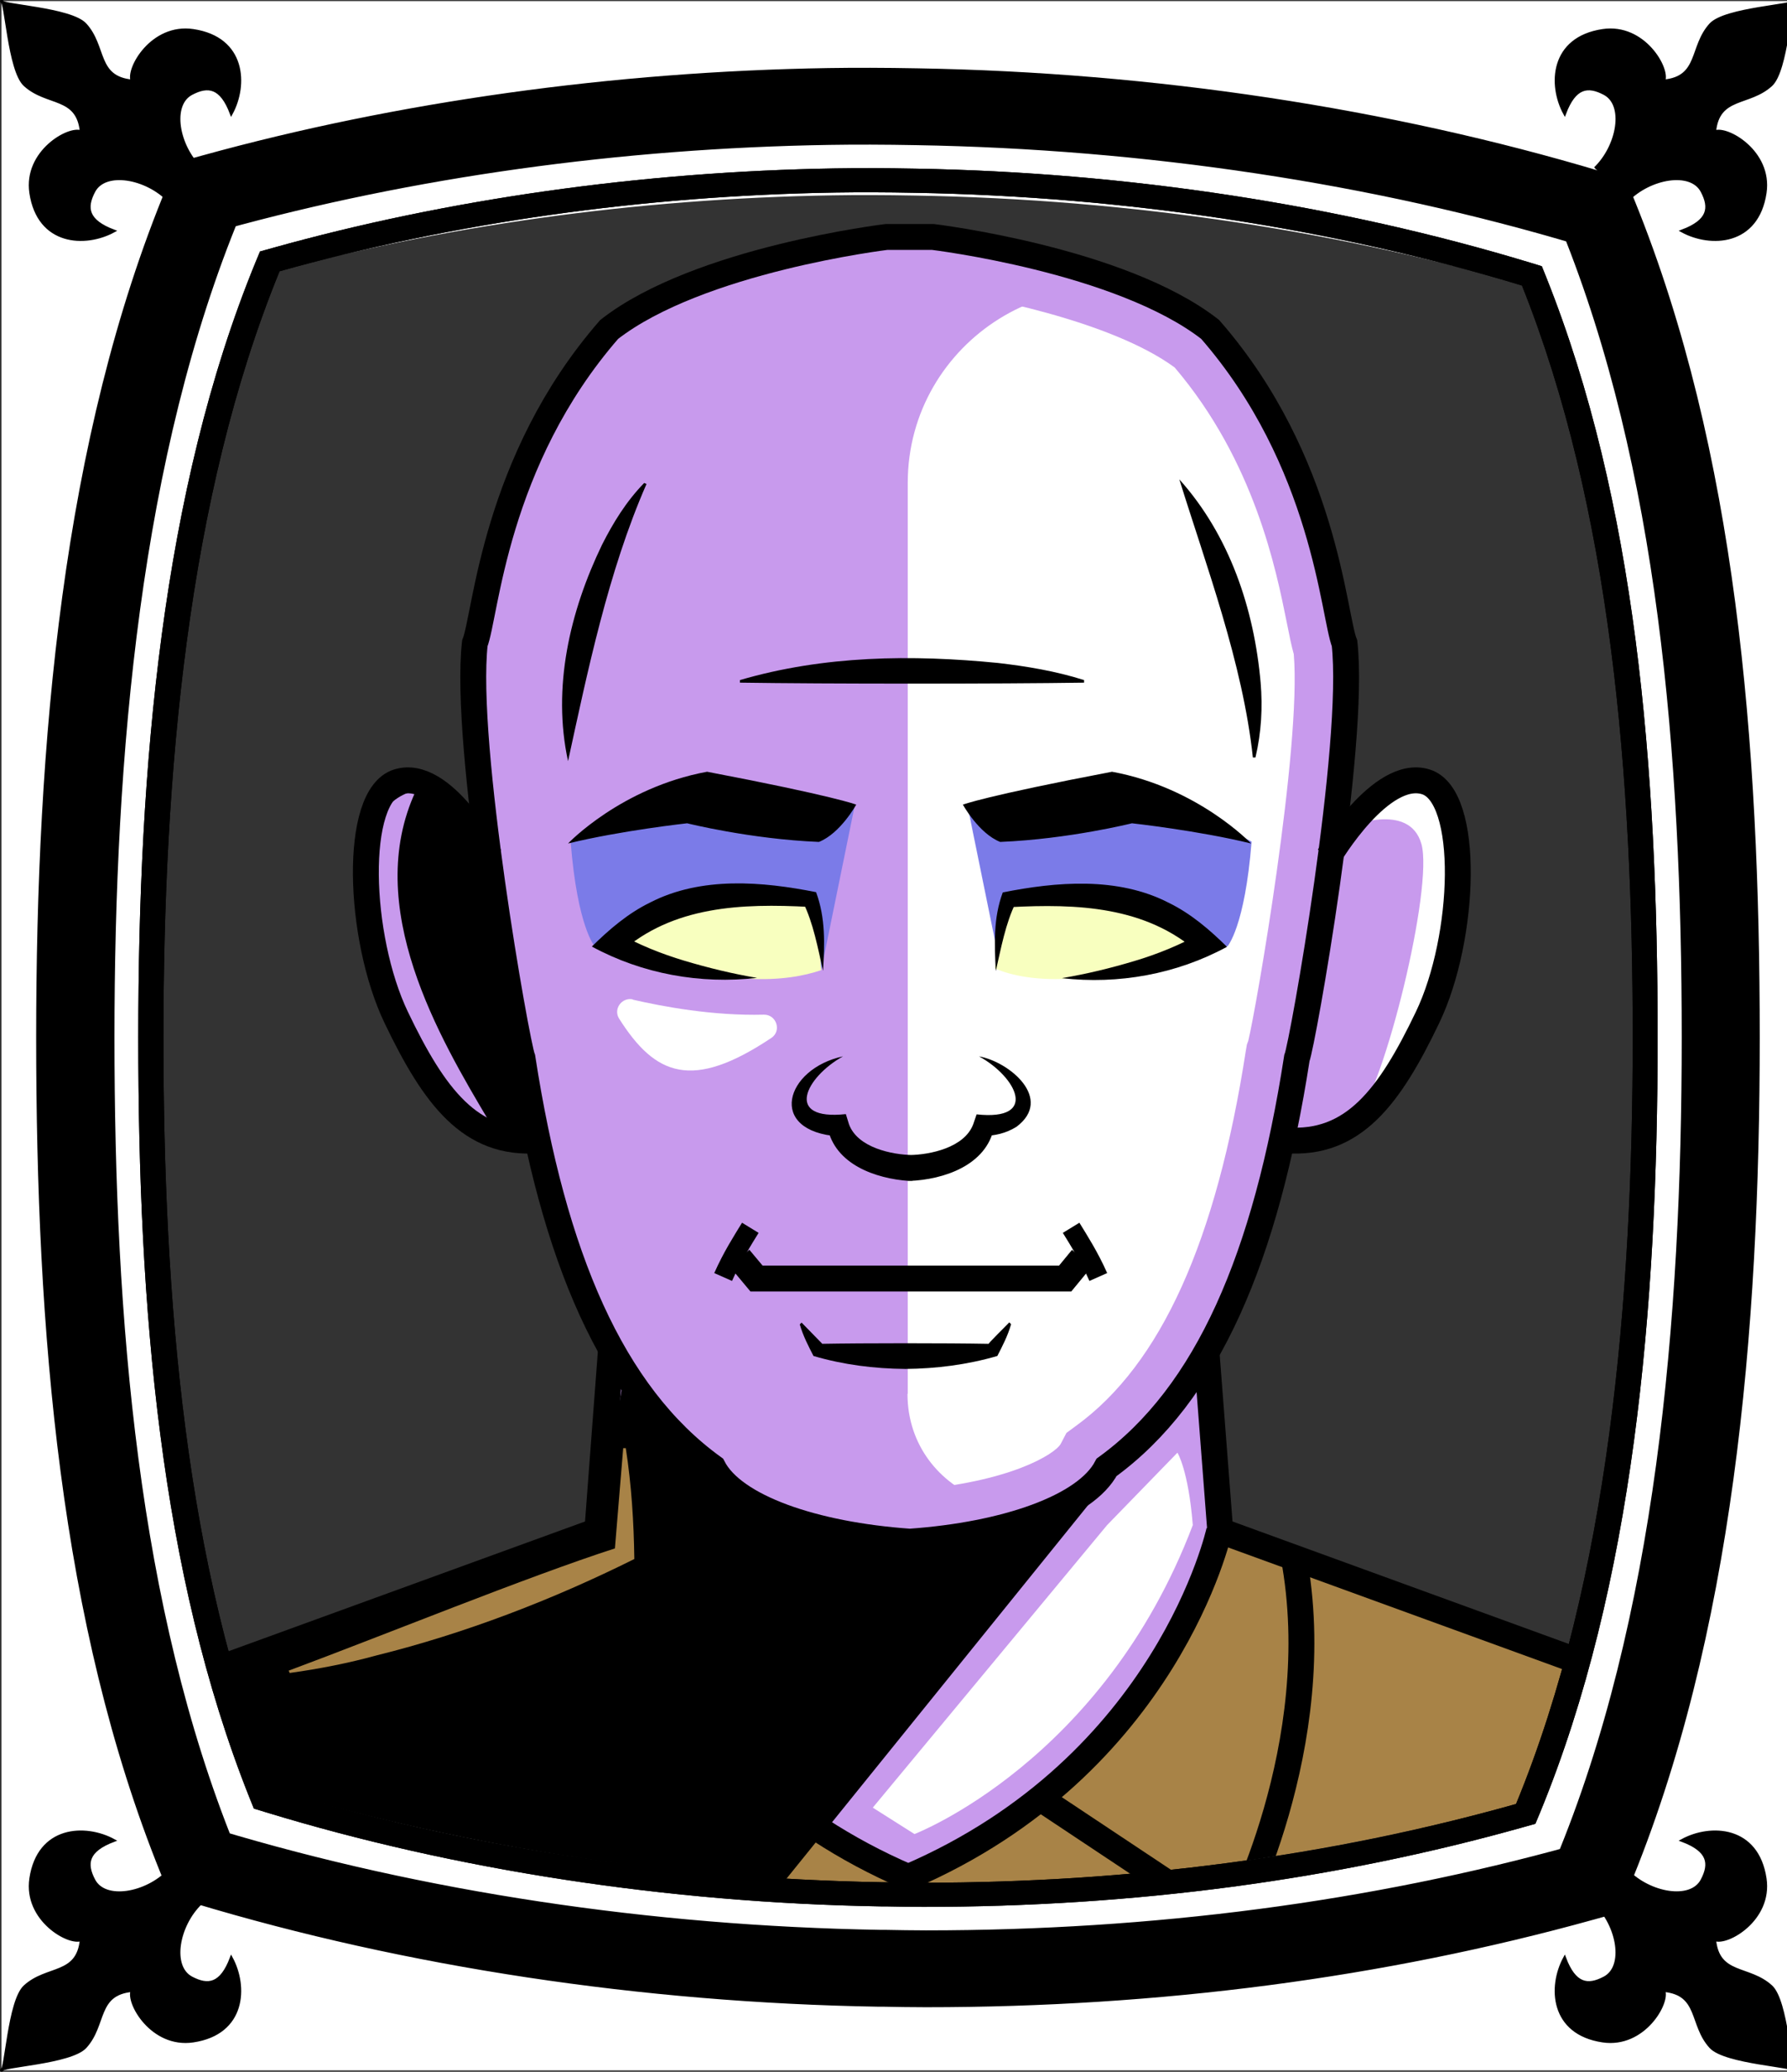 <svg id="Capa_2" xmlns="http://www.w3.org/2000/svg" xmlns:xlink="http://www.w3.org/1999/xlink" viewBox="0 0 69.02 80">
<rect x="0" y="0" width="69.02" height="80" fill="#333333" stroke="none"/>
<defs >
<style >
.cls-1{fill:#c89aed;}.cls-2{fill:#fff;}.cls-3{fill:#f8ffbf;}.cls-4{fill:#7b7be8;}.cls-5,.cls-6,.cls-7{stroke:#000;}.cls-5,.cls-6,.cls-7,.cls-8,.cls-9,.cls-10{fill:none;}.cls-5,.cls-8{stroke-linejoin:round;}.cls-11{fill:#a88347;}.cls-12{fill:#782ab5;}.cls-6,.cls-7{stroke-miterlimit:10;}.cls-7{stroke-width:.75px;}.cls-8{stroke:#deb778;stroke-dasharray:0 0 0 4.06;stroke-linecap:round;}.cls-13{fill:#deb778;}.cls-14{fill:url(#USGS_19_Inundación_de_tierra_2);}.cls-10{stroke:#1d1d1b;stroke-dasharray:0 0 2 2;stroke-width:.3px;}.cls-15{fill:#fcf0c5;}
</style>
<pattern id="USGS_19_Inundación_de_tierra_2" x="0" y="0" width="72" height="72" patternTransform="translate(-524.48 -17071) rotate(-90)" patternUnits="userSpaceOnUse" viewBox="0 0 72 72">
<g >
<rect class="cls-9" width="72" height="72">
</rect>
<g >
<line class="cls-10" x1="71" y1="71" x2="144.44" y2="71">
</line>
<line class="cls-10" x1="71" y1="67" x2="144.44" y2="67">
</line>
<line class="cls-10" x1="71" y1="63" x2="144.44" y2="63">
</line>
<line class="cls-10" x1="71" y1="59" x2="144.44" y2="59">
</line>
<line class="cls-10" x1="71" y1="55" x2="144.44" y2="55">
</line>
<line class="cls-10" x1="71" y1="51" x2="144.44" y2="51">
</line>
<line class="cls-10" x1="71" y1="47" x2="144.44" y2="47">
</line>
<line class="cls-10" x1="71" y1="43" x2="144.44" y2="43">
</line>
<line class="cls-10" x1="71" y1="39" x2="144.44" y2="39">
</line>
<line class="cls-10" x1="71" y1="35" x2="144.44" y2="35">
</line>
<line class="cls-10" x1="71" y1="31" x2="144.44" y2="31">
</line>
<line class="cls-10" x1="71" y1="27" x2="144.44" y2="27">
</line>
<line class="cls-10" x1="71" y1="23" x2="144.44" y2="23">
</line>
<line class="cls-10" x1="71" y1="19" x2="144.44" y2="19">
</line>
<line class="cls-10" x1="71" y1="15" x2="144.44" y2="15">
</line>
<line class="cls-10" x1="71" y1="11" x2="144.44" y2="11">
</line>
<line class="cls-10" x1="71" y1="7" x2="144.44" y2="7">
</line>
<line class="cls-10" x1="71" y1="3" x2="144.44" y2="3">
</line>
</g>


<g >
<line class="cls-10" x1="-1" y1="71" x2="72.44" y2="71">
</line>
<line class="cls-10" x1="-1" y1="67" x2="72.44" y2="67">
</line>
<line class="cls-10" x1="-1" y1="63" x2="72.44" y2="63">
</line>
<line class="cls-10" x1="-1" y1="59" x2="72.44" y2="59">
</line>
<line class="cls-10" x1="-1" y1="55" x2="72.44" y2="55">
</line>
<line class="cls-10" x1="-1" y1="51" x2="72.44" y2="51">
</line>
<line class="cls-10" x1="-1" y1="47" x2="72.44" y2="47">
</line>
<line class="cls-10" x1="-1" y1="43" x2="72.44" y2="43">
</line>
<line class="cls-10" x1="-1" y1="39" x2="72.44" y2="39">
</line>
<line class="cls-10" x1="-1" y1="35" x2="72.44" y2="35">
</line>
<line class="cls-10" x1="-1" y1="31" x2="72.44" y2="31">
</line>
<line class="cls-10" x1="-1" y1="27" x2="72.44" y2="27">
</line>
<line class="cls-10" x1="-1" y1="23" x2="72.44" y2="23">
</line>
<line class="cls-10" x1="-1" y1="19" x2="72.44" y2="19">
</line>
<line class="cls-10" x1="-1" y1="15" x2="72.44" y2="15">
</line>
<line class="cls-10" x1="-1" y1="11" x2="72.44" y2="11">
</line>
<line class="cls-10" x1="-1" y1="7" x2="72.44" y2="7">
</line>
<line class="cls-10" x1="-1" y1="3" x2="72.44" y2="3">
</line>
<line class="cls-10" x1="1.04" y1="69" x2="74.48" y2="69">
</line>
<line class="cls-10" x1="1.04" y1="65" x2="74.48" y2="65">
</line>
<line class="cls-10" x1="1.04" y1="61" x2="74.48" y2="61">
</line>
<line class="cls-10" x1="1.04" y1="57" x2="74.48" y2="57">
</line>
<line class="cls-10" x1="1.04" y1="53" x2="74.48" y2="53">
</line>
<line class="cls-10" x1="1.04" y1="49" x2="74.48" y2="49">
</line>
<line class="cls-10" x1="1.04" y1="45" x2="74.48" y2="45">
</line>
<line class="cls-10" x1="1.04" y1="41" x2="74.48" y2="41">
</line>
<line class="cls-10" x1="1.04" y1="37" x2="74.48" y2="37">
</line>
<line class="cls-10" x1="1.04" y1="33" x2="74.48" y2="33">
</line>
<line class="cls-10" x1="1.04" y1="29" x2="74.48" y2="29">
</line>
<line class="cls-10" x1="1.04" y1="25" x2="74.48" y2="25">
</line>
<line class="cls-10" x1="1.04" y1="21" x2="74.48" y2="21">
</line>
<line class="cls-10" x1="1.04" y1="17" x2="74.48" y2="17">
</line>
<line class="cls-10" x1="1.04" y1="13" x2="74.48" y2="13">
</line>
<line class="cls-10" x1="1.04" y1="9" x2="74.48" y2="9">
</line>
<line class="cls-10" x1="1.04" y1="5" x2="74.48" y2="5">
</line>
<line class="cls-10" x1="1.04" y1="1" x2="74.48" y2="1">
</line>
</g>


<g >
<line class="cls-10" x1="-73" y1="71" x2=".44" y2="71">
</line>
<line class="cls-10" x1="-73" y1="67" x2=".44" y2="67">
</line>
<line class="cls-10" x1="-73" y1="63" x2=".44" y2="63">
</line>
<line class="cls-10" x1="-73" y1="59" x2=".44" y2="59">
</line>
<line class="cls-10" x1="-73" y1="55" x2=".44" y2="55">
</line>
<line class="cls-10" x1="-73" y1="51" x2=".44" y2="51">
</line>
<line class="cls-10" x1="-73" y1="47" x2=".44" y2="47">
</line>
<line class="cls-10" x1="-73" y1="43" x2=".44" y2="43">
</line>
<line class="cls-10" x1="-73" y1="39" x2=".44" y2="39">
</line>
<line class="cls-10" x1="-73" y1="35" x2=".44" y2="35">
</line>
<line class="cls-10" x1="-73" y1="31" x2=".44" y2="31">
</line>
<line class="cls-10" x1="-73" y1="27" x2=".44" y2="27">
</line>
<line class="cls-10" x1="-73" y1="23" x2=".44" y2="23">
</line>
<line class="cls-10" x1="-73" y1="19" x2=".44" y2="19">
</line>
<line class="cls-10" x1="-73" y1="15" x2=".44" y2="15">
</line>
<line class="cls-10" x1="-73" y1="11" x2=".44" y2="11">
</line>
<line class="cls-10" x1="-73" y1="7" x2=".44" y2="7">
</line>
<line class="cls-10" x1="-73" y1="3" x2=".44" y2="3">
</line>
<line class="cls-10" x1="-70.96" y1="69" x2="2.48" y2="69">
</line>
<line class="cls-10" x1="-70.96" y1="65" x2="2.48" y2="65">
</line>
<line class="cls-10" x1="-70.96" y1="61" x2="2.48" y2="61">
</line>
<line class="cls-10" x1="-70.96" y1="57" x2="2.48" y2="57">
</line>
<line class="cls-10" x1="-70.96" y1="53" x2="2.48" y2="53">
</line>
<line class="cls-10" x1="-70.96" y1="49" x2="2.48" y2="49">
</line>
<line class="cls-10" x1="-70.96" y1="45" x2="2.48" y2="45">
</line>
<line class="cls-10" x1="-70.96" y1="41" x2="2.48" y2="41">
</line>
<line class="cls-10" x1="-70.96" y1="37" x2="2.48" y2="37">
</line>
<line class="cls-10" x1="-70.96" y1="33" x2="2.48" y2="33">
</line>
<line class="cls-10" x1="-70.96" y1="29" x2="2.48" y2="29">
</line>
<line class="cls-10" x1="-70.96" y1="25" x2="2.48" y2="25">
</line>
<line class="cls-10" x1="-70.96" y1="21" x2="2.48" y2="21">
</line>
<line class="cls-10" x1="-70.96" y1="17" x2="2.48" y2="17">
</line>
<line class="cls-10" x1="-70.96" y1="13" x2="2.48" y2="13">
</line>
<line class="cls-10" x1="-70.96" y1="9" x2="2.48" y2="9">
</line>
<line class="cls-10" x1="-70.96" y1="5" x2="2.48" y2="5">
</line>
<line class="cls-10" x1="-70.96" y1="1" x2="2.48" y2="1">
</line>
</g>


</g>


</pattern>
</defs>



<g >
<path class="cls-1" d="M18.85,32.76s-2.3-3.54-3.98-2.39-.44,6.37,.44,8.67,3.36,5.05,5.31,5.13c1.86,5.84,3.36,7.97,3.36,7.97l-.97,7.35-14.69,4.51,.27,10.44,25.93,2.21,24.69-3.19,1.68-9.38-13.63-4.87-.71-6.64s2.12-4.51,2.83-8.76c4.16,1.33,6.2-4.78,6.73-7.61s.44-9.74-4.34-3.81c.09-9.82-.89-12.75-2.3-15.67s-4.87-7.43-14.34-7.43c-10.62,.35-13.45,5.13-15.22,9.91-2.04,4.96-1.06,13.54-1.06,13.54Z">
</path>
<path class="cls-11" d="M47.16,58.81s-2.45,9.56-12.18,13.37c-2.79-1.18-3.38-1.61-3.38-1.61l-3.3,3.81s9.31,.93,16.58,.59,14.3-3.22,14.3-3.22l1.72-7.67-13.74-5.28Z">
</path>
<path class="cls-2" d="M35.06,53.82V18.65c0-5.5,5.85-9.2,10.71-6.62,.36,.19,.65,.38,.85,.57,1.99,2.22,5.61,11.09,5.72,13.43-.47,7.47-3.04,20.67-4.2,23.36-1.58,3.19-4.32,6.54-5.49,7.24-.01,.01-.02,.03-.04,.04-2.57,3.04-7.56,1.13-7.56-2.85Z">
</path>
<path d="M18.73,33.31s-1.43-3.48-3.21-3.14-1.23,4.91-.82,6.76,1.88,6.93,5.92,7.25c-.94-5.61-1.9-10.87-1.9-10.87Z">
</path>
<path class="cls-4" d="M38.66,37.45l-1.29-6.33,6.71-.07s3.41,.93,4.26,1.45c-.26,3.3-.93,4.04-.93,4.04l-8.76,.92Z">
</path>
<path class="cls-3" d="M38.42,37.39s.38-2.3,.77-2.81c4.28-.58,6.77,1.09,7.22,1.66-3.71,1.98-6.71,1.73-7.99,1.15Z">
</path>
<path class="cls-4" d="M31.72,37.45l1.29-6.33-6.71-.07s-3.41,.93-4.26,1.45c.26,3.3,.93,4.04,.93,4.04l8.76,.92Z">
</path>
<path class="cls-3" d="M31.72,37.45s-.14-2.34-.41-2.79c-4.19,.14-5.18,.14-7.29,1.94,3.92,1.58,6.39,1.31,7.7,.86Z">
</path>
<path d="M43.1,56.79l-14.41,17.84-18.3-2.97-1.6-7.44,14.23-4.74,1.1-6.47,3.55,3.43s1.83,2.52,7.78,3.09c3.89,0,7.09-2.06,7.66-2.75Z">
</path>
<path class="cls-2" d="M24.44,38.6c1.17,.27,3.1,.63,5.06,.58,.49-.01,.7,.63,.29,.9-3.06,2.04-4.48,1.46-5.88-.75-.23-.37,.11-.83,.53-.74Z">
</path>
<path class="cls-2" d="M45.47,56.1l-2.71,2.79-9.05,10.91,1.61,1.02s7.28-2.79,10.75-11.93c-.17-2.12-.59-2.79-.59-2.79Z">
</path>
<path class="cls-2" d="M52.05,31.94s2.38-1.01,2.85,.65-1.43,9.45-2.55,10.64c4.16-5.35,4.34-8.91,4.04-11.11s-2.02-2.55-4.34-.18Z">
</path>
<path class="cls-1" d="M16.06,30.53s-2.7,.31-1.62,5.09,2.54,6.78,4.47,7.71c-1.93-3.24-4.93-8.32-2.85-12.79Z">
</path>
<path class="cls-1" d="M35.91,11.15c1.92,.25,6.98,1.22,9.46,3.04,3.09,3.63,3.92,7.82,4.33,9.85,.1,.51,.18,.9,.27,1.22,.3,3.59-1.45,13.68-1.76,14.94l-.05,.13-.04,.23c-1.14,7.38-3.29,12.12-6.55,14.49l-.38,.28-.22,.42c-.2,.38-1.95,1.5-5.83,1.79-3.87-.29-5.62-1.41-5.82-1.78l-.22-.42-.39-.28c-3.27-2.36-5.41-7.1-6.56-14.49l-.04-.23-.05-.13c-.31-1.26-2.06-11.35-1.76-14.94,.09-.32,.17-.71,.27-1.22,.4-2.03,1.23-6.22,4.33-9.85,2.48-1.82,7.53-2.79,9.46-3.04h1.54m.12-2h-1.79s-7.25,.87-10.71,3.57c-4.44,5.09-4.76,11.04-5.19,12.12-.44,3.9,1.62,15.48,1.84,16.02,1.19,7.68,3.46,12.98,7.36,15.8,.79,1.53,3.88,2.61,7.6,2.87,3.71-.26,6.8-1.34,7.6-2.87,3.89-2.82,6.16-8.12,7.35-15.8,.22-.54,2.28-12.12,1.84-16.02-.43-1.08-.75-7.03-5.19-12.12-3.46-2.7-10.71-3.57-10.71-3.57h0Zm-.85,50.38h0Z">
</path>
<path class="cls-6" d="M36.03,9.15s7.25,.87,10.71,3.57c4.44,5.09,4.76,11.04,5.19,12.12,.44,3.9-1.62,15.48-1.84,16.02-1.19,7.68-3.46,12.98-7.35,15.8-.8,1.53-3.89,2.61-7.6,2.87h0c-3.72-.26-6.81-1.34-7.6-2.87-3.9-2.82-6.17-8.12-7.36-15.8-.22-.54-2.28-12.12-1.84-16.02,.43-1.08,.75-7.03,5.19-12.12,3.46-2.7,10.71-3.57,10.71-3.57h1.79Z">
</path>
<path class="cls-6" d="M18.91,33.06s-1.8-3.41-3.54-2.87-1.54,6.02-.07,9.09,2.87,4.95,5.48,4.75">
</path>
<path class="cls-6" d="M51.33,33.06s2.01-3.41,3.74-2.87,1.54,6.02,.07,9.09-2.87,4.95-5.48,4.75">
</path>
<polyline class="cls-6" points="23.6 52.09 23.07 59.11 7.13 64.91">
</polyline>
<polyline class="cls-6" points="46.59 52.09 47.13 59.11 63.06 64.91">
</polyline>
<path class="cls-5" d="M47.09,59.11s-1.98,9.06-12.01,13.37c-10.03-4.31-12.01-13.37-12.01-13.37">
</path>
<path class="cls-5" d="M29.86,69.59l-7.19,4.78s-3.75-6.97-2.37-14.29">
</path>
<path class="cls-5" d="M40.4,69.59l7.19,4.78s3.75-6.97,2.37-14.29">
</path>
<path d="M24.97,18.69c-1.48,3.37-2.29,7.3-3.03,10.7-.62-2.84,.07-5.78,1.31-8.35,.43-.85,.93-1.67,1.63-2.39,0,0,.09,.04,.09,.04h0Z">
</path>
<path d="M45.55,18.51c1.94,2.16,2.89,5,3.14,7.85,.08,.95,.03,1.92-.2,2.89h-.1c-.39-3.65-1.81-7.42-2.84-10.74h0Z">
</path>
<path d="M28.58,26.26c3.25-.95,6.63-.99,9.97-.66,1.11,.13,2.21,.31,3.32,.66v.1c-3.31,.05-9.98,.05-13.29,0,0,0,0-.1,0-.1h0Z">
</path>
<path d="M21.94,32.57s2.05-2.16,5.37-2.77c4.93,.94,5.76,1.27,5.76,1.27,0,0-.61,1.11-1.44,1.44-2.66-.11-5.09-.72-5.09-.72,0,0-2.55,.28-4.6,.78Z">
</path>
<path d="M31.79,37.49c-.2-.87-.38-1.86-.77-2.64,0,0,.24,.17,.24,.17-2.61-.14-5.28-.04-7.3,1.76,0,0-.09-.75-.09-.75,.8,.45,1.67,.8,2.57,1.07,.91,.27,1.84,.5,2.8,.66-2.18,.25-4.43-.15-6.38-1.21,.67-.66,1.39-1.28,2.25-1.7,1.98-1.02,4.35-.81,6.41-.4,.37,1,.33,2.01,.27,3.03h0Z">
</path>
<path d="M48.32,32.57s-2.05-2.16-5.37-2.77c-4.93,.94-5.76,1.27-5.76,1.27,0,0,.61,1.11,1.44,1.44,2.66-.11,5.09-.72,5.09-.72,0,0,2.55,.28,4.6,.78Z">
</path>
<path d="M38.46,37.49c-.05-1.03-.1-2.03,.27-3.03,2.06-.41,4.43-.62,6.41,.4,.86,.42,1.58,1.04,2.25,1.7-1.95,1.06-4.2,1.46-6.38,1.21,.96-.16,1.9-.39,2.8-.66,.91-.27,1.78-.63,2.57-1.07l-.09,.75c-2.03-1.8-4.69-1.9-7.3-1.76,0,0,.24-.17,.24-.17-.39,.78-.57,1.77-.77,2.64h0Z">
</path>
<path d="M37.81,40.79c1.18,.21,2.89,1.64,1.45,2.72-.42,.26-.83,.34-1.29,.36l.43-.36c-.29,1.5-1.97,2.04-3.27,2.09,0,0,0-1,0-1h.1s0,1,0,1c-.03,0-.11,0-.13,0-1.27-.09-2.86-.63-3.14-2.08,0,0,.43,.36,.43,.36-2.78-.19-2.07-2.61,.17-3.09-1.44,.8-2.3,2.49,.11,2.23,0,0,.12,.39,.12,.39,.33,.91,1.67,1.18,2.45,1.19,0,0,0,1,0,1h-.1v-1c.77-.01,2.11-.28,2.45-1.19,0,0,.13-.38,.13-.38,2.41,.26,1.54-1.44,.11-2.23h0Z">
</path>
<path class="cls-7" d="M28.98,47.41c-.3,.49-.7,1.11-1.05,1.9">
</path>
<path class="cls-7" d="M41.37,47.41c.3,.49,.7,1.11,1.05,1.9">
</path>
<polyline class="cls-6" points="41.79 48.58 41.14 49.37 35.97 49.37 34.38 49.37 29.22 49.37 28.56 48.58">
</polyline>
<path d="M39.05,51.14c-.13,.45-.33,.83-.53,1.22-1.17,.34-2.37,.49-3.55,.5-1.2-.01-2.39-.16-3.55-.5-.2-.39-.4-.77-.53-1.22,0,0,.07-.07,.07-.07l.82,.84-.05-.02c1.61-.03,4.85-.03,6.47,0-.19,.13,.81-.84,.78-.83,0,0,.07,.07,.07,.07h0Z">
</path>
<path class="cls-11" d="M24.17,55.92c.22,1.42,.31,2.85,.33,4.28-3.15,1.57-6.53,2.87-9.95,3.72-1.09,.3-2.21,.52-3.36,.68l-.04-.09c3.63-1.35,9.22-3.63,12.6-4.72,0,0,.32-3.87,.32-3.87h.1Z">
</path>
</g>




 <g
     id="g2850">
    <g
       id="g2837">
      <path
         id="path1951"
         d="M 0.057 0.043 L 0.057 79.943 L 69.309 79.943 L 69.309 0.043 L 0.057 0.043 z M 33.615 3.596 C 34.206 3.596 34.787 3.605 35.422 3.615 C 44.431 3.767 53.471 5.134 61.561 7.555 L 62.064 7.707 L 62.25 8.164 C 66.07 17.605 66.99 28.726 66.99 40.062 C 66.99 51.399 65.973 63.026 61.988 72.578 L 61.791 73.045 L 61.275 73.186 C 53.274 75.404 44.692 76.529 35.76 76.529 C 35.212 76.529 34.676 76.52 34.15 76.51 L 33.943 76.51 C 24.902 76.358 15.86 74.99 7.793 72.559 L 7.289 72.406 L 7.104 71.951 C 3.294 62.52 2.375 51.369 2.375 40.062 C 2.375 28.756 3.382 17.127 7.355 7.555 L 7.553 7.09 L 8.066 6.947 C 15.51 4.891 23.785 3.737 32.006 3.605 C 32.542 3.595 33.079 3.596 33.615 3.596 z "
         style="opacity:1;vector-effect:none;fill:#ffffff;fill-opacity:1;fill-rule:nonzero;stroke:none;stroke-width:1.952;stroke-linecap:butt;stroke-linejoin:miter;stroke-miterlimit:4;stroke-dasharray:none;stroke-dashoffset:0;stroke-opacity:1" />
    </g>
    <path
       id="path1154-8-2"
       d="m 33.675,6.611 c 0.558,0 1.115,0.01 1.683,0.019 8.427,0.143 16.803,1.405 24.363,3.67 3.573,8.831 4.444,19.417 4.444,29.762 0,10.344 -0.953,21.399 -4.681,30.335 -7.436,2.064 -15.43,3.274 -23.774,3.274 -0.506,0 -1.012,-0.01 -1.518,-0.019 h -0.176 C 25.568,73.509 17.192,72.089 9.643,69.814 6.08,61.002 5.209,50.415 5.209,40.062 c 0,-10.353 0.953,-21.389 4.661,-30.325 C 16.82,7.816 24.463,6.745 32.178,6.621 c 0.496,-0.01 1.002,-0.01 1.498,-0.01 m 0,-0.956 c -0.506,0 -1.012,0 -1.518,0.01 C 24.401,5.789 16.593,6.879 9.57,8.819 L 9.085,8.953 8.899,9.392 C 5.15,18.424 4.2,29.394 4.2,40.062 c 0,10.668 0.868,21.189 4.462,30.087 l 0.176,0.43 0.475,0.143 c 7.612,2.294 16.142,3.584 24.673,3.727 h 0.196 c 0.496,0.01 1.002,0.019 1.518,0.019 8.427,0 16.524,-1.061 24.074,-3.154 l 0.485,-0.134 0.186,-0.44 c 3.759,-9.013 4.72,-19.984 4.72,-30.679 0,-10.695 -0.868,-21.189 -4.472,-30.096 L 60.517,9.536 60.042,9.392 C 52.41,7.108 43.879,5.818 35.379,5.675 34.78,5.665 34.233,5.656 33.675,5.656 Z"
       style="fill:#ff0000;stroke:#ffffff;stroke-width:1.843;stroke-miterlimit:4;stroke-dasharray:none" />
    <path
       id="path1154"
       d="m 33.615,4.608 c 0.591,0 1.182,0.01 1.784,0.02 8.932,0.152 17.81,1.489 25.822,3.89 3.787,9.36 4.71,20.58 4.71,31.544 0,10.964 -1.01,22.681 -4.962,32.152 -7.881,2.188 -16.354,3.302 -25.198,3.302 -0.536,0 -1.073,-0.01 -1.609,-0.02 H 33.976 C 25.022,75.344 16.145,74.007 8.143,71.596 4.366,62.256 3.444,51.036 3.444,40.062 c 0,-10.974 1.01,-22.67 4.94,-32.142 7.367,-2.036 15.467,-3.171 23.644,-3.302 0.525,-0.01 1.062,-0.01 1.587,-0.01 m 0,-1.013 c -0.536,0 -1.073,0 -1.609,0.01 C 23.785,3.737 15.51,4.891 8.066,6.948 L 7.552,7.09 7.355,7.556 C 3.381,17.128 2.374,28.755 2.374,40.062 c 0,11.307 0.919,22.458 4.729,31.889 l 0.186,0.456 0.504,0.152 c 8.067,2.431 17.109,3.799 26.151,3.951 h 0.208 c 0.525,0.01 1.062,0.02 1.609,0.02 8.932,0 17.514,-1.124 25.516,-3.343 l 0.514,-0.142 0.197,-0.466 c 3.984,-9.552 5.002,-21.18 5.002,-32.517 0,-11.336 -0.919,-22.458 -4.74,-31.899 L 62.064,7.708 61.561,7.556 C 53.471,5.135 44.43,3.767 35.421,3.615 c -0.635,-0.01 -1.215,-0.02 -1.806,-0.02 z"
       style="fill:#000000;stroke:#000000;stroke-width:1.954;stroke-miterlimit:4;stroke-dasharray:none" />
    <g
       id="g1810">
      <path
         d="M 6.513,7.743 C 5.649,6.848 4.059,6.568 3.627,7.382 3.284,8.029 3.363,8.531 4.395,8.92 3.296,9.519 1.486,9.445 1.189,7.447 0.953,5.855 2.675,4.886 3.14,5.092 3.003,3.682 1.822,4.069 0.958,3.281 0.343,2.719 0.231,-0.026 0.056,0.044 -0.014,0.219 2.732,0.33 3.294,0.946 4.082,1.81 3.694,2.991 5.104,3.128 4.899,2.662 5.868,0.941 7.459,1.177 9.457,1.473 9.531,3.284 8.933,4.383 8.543,3.35 8.042,3.272 7.394,3.615 6.58,4.046 6.86,5.637 7.756,6.501"
         style="fill:#000000;stroke:#000000;stroke-width:0.111px;stroke-linecap:butt;stroke-linejoin:miter;stroke-opacity:1"
         id="path1737-3" />
      <path
         d="m 62.851,7.743 c 0.865,-0.895 2.455,-1.175 2.886,-0.361 0.343,0.647 0.265,1.149 -0.768,1.538 1.099,0.599 2.909,0.525 3.206,-1.473 0.236,-1.592 -1.485,-2.56 -1.951,-2.355 0.137,-1.41 1.318,-1.022 2.181,-1.81 0.616,-0.562 0.727,-3.308 0.902,-3.238 0.07,0.175 -2.676,0.286 -3.238,0.902 C 65.283,1.81 65.67,2.991 64.26,3.128 64.465,2.662 63.497,0.941 61.905,1.177 c -1.998,0.296 -2.072,2.107 -1.473,3.206 0.389,-1.033 0.891,-1.111 1.538,-0.768 0.814,0.431 0.534,2.022 -0.361,2.886"
         style="fill:#000000;stroke:#000000;stroke-width:0.111px;stroke-linecap:butt;stroke-linejoin:miter;stroke-opacity:1"
         id="path1737-3-5" />
      <path
         d="m 62.851,72.244 c 0.865,0.895 2.455,1.175 2.886,0.361 0.343,-0.647 0.265,-1.149 -0.768,-1.538 1.099,-0.599 2.909,-0.525 3.206,1.473 0.236,1.592 -1.485,2.56 -1.951,2.355 0.137,1.41 1.318,1.022 2.181,1.81 0.616,0.562 0.727,3.308 0.902,3.238 0.07,-0.175 -2.676,-0.286 -3.238,-0.902 -0.788,-0.864 -0.401,-2.045 -1.81,-2.181 0.205,0.465 -0.764,2.187 -2.355,1.951 -1.998,-0.296 -2.072,-2.107 -1.473,-3.206 0.389,1.033 0.891,1.111 1.538,0.768 0.814,-0.431 0.534,-2.022 -0.361,-2.886"
         style="fill:#000000;stroke:#000000;stroke-width:0.111px;stroke-linecap:butt;stroke-linejoin:miter;stroke-opacity:1"
         id="path1737-3-7" />
      <path
         d="M 6.513,72.244 C 5.649,73.14 4.059,73.42 3.627,72.606 3.284,71.958 3.363,71.457 4.395,71.067 c -1.099,-0.599 -2.909,-0.525 -3.206,1.473 -0.236,1.592 1.485,2.56 1.951,2.355 -0.137,1.41 -1.318,1.022 -2.181,1.81 -0.616,0.562 -0.727,3.308 -0.902,3.238 C -0.014,79.769 2.732,79.657 3.294,79.042 4.082,78.178 3.694,76.997 5.104,76.86 4.899,77.325 5.868,79.047 7.459,78.811 9.457,78.514 9.531,76.704 8.933,75.605 8.543,76.637 8.042,76.716 7.394,76.373 6.58,75.941 6.86,74.351 7.756,73.487"
         style="fill:#000000;stroke:#000000;stroke-width:0.111px;stroke-linecap:butt;stroke-linejoin:miter;stroke-opacity:1"
         id="path1737-3-5-5" />
    </g>
    <path
       id="path1154-9"
       d="m 33.713,7.426 c 0.537,0 1.074,0.009 1.62,0.019 8.112,0.14 16.174,1.371 23.451,3.581 3.44,8.616 4.277,18.945 4.277,29.037 0,10.092 -0.917,20.878 -4.506,29.596 -7.158,2.014 -14.852,3.04 -22.884,3.04 -0.487,0 -0.974,-0.009 -1.461,-0.019 H 34.041 C 25.909,72.54 17.847,71.309 10.58,69.089 7.15,60.492 6.312,50.163 6.312,40.062 c 0,-10.101 0.918,-20.868 4.486,-29.587 6.69,-1.874 14.047,-2.919 21.473,-3.04 0.477,-0.009 0.964,-0.009 1.441,-0.009 m 0,-0.932 c -0.487,0 -0.974,0 -1.461,0.009 C 24.786,6.624 17.27,7.687 10.511,9.58 L 10.043,9.71 9.864,10.139 c -3.609,8.812 -4.523,19.515 -4.523,29.923 0,10.408 0.835,20.673 4.295,29.354 l 0.169,0.42 0.457,0.14 c 7.327,2.238 15.538,3.497 23.749,3.637 h 0.189 c 0.477,0.009 0.964,0.019 1.461,0.019 8.112,0 15.906,-1.035 23.173,-3.077 l 0.467,-0.131 0.179,-0.429 c 3.619,-8.793 4.543,-19.497 4.543,-29.932 0,-10.435 -0.835,-20.673 -4.304,-29.363 l -0.169,-0.42 -0.457,-0.14 C 51.746,7.911 43.535,6.652 35.353,6.512 34.777,6.503 34.25,6.493 33.713,6.493 Z"
       style="fill:#000000;stroke:none;stroke-width:1.786;stroke-miterlimit:4;stroke-dasharray:none" />
    <path
       id="path1154-9-3"
       d="m 33.713,7.426 c 0.537,0 1.074,0.009 1.62,0.019 8.112,0.14 16.174,1.371 23.451,3.581 3.44,8.616 4.277,18.945 4.277,29.037 0,10.092 -0.917,20.878 -4.506,29.596 -7.158,2.014 -14.852,3.04 -22.884,3.04 -0.487,0 -0.974,-0.009 -1.461,-0.019 H 34.041 C 25.909,72.54 17.847,71.309 10.58,69.089 7.15,60.492 6.312,50.163 6.312,40.062 c 0,-10.101 0.918,-20.868 4.486,-29.587 6.69,-1.874 14.047,-2.919 21.473,-3.04 0.477,-0.009 0.964,-0.009 1.441,-0.009 m 0,-0.932 c -0.487,0 -0.974,0 -1.461,0.009 C 24.786,6.624 17.27,7.687 10.511,9.58 L 10.043,9.71 9.864,10.139 C 6.256,18.951 5.341,29.654 5.341,40.062 c 0,10.408 0.835,20.673 4.295,29.354 l 0.169,0.42 0.457,0.14 c 7.327,2.238 15.538,3.497 23.749,3.637 h 0.189 c 0.477,0.009 0.964,0.019 1.461,0.019 8.112,0 15.906,-1.035 23.173,-3.077 l 0.467,-0.131 0.179,-0.429 c 3.619,-8.793 4.543,-19.497 4.543,-29.932 0,-10.435 -0.835,-20.673 -4.304,-29.363 l -0.169,-0.42 -0.457,-0.14 C 51.746,7.911 43.535,6.652 35.353,6.512 34.777,6.503 34.25,6.493 33.713,6.493 Z"
       style="fill:#000000;stroke:none;stroke-width:1.786;stroke-miterlimit:4;stroke-dasharray:none" />
  </g>
</svg>
